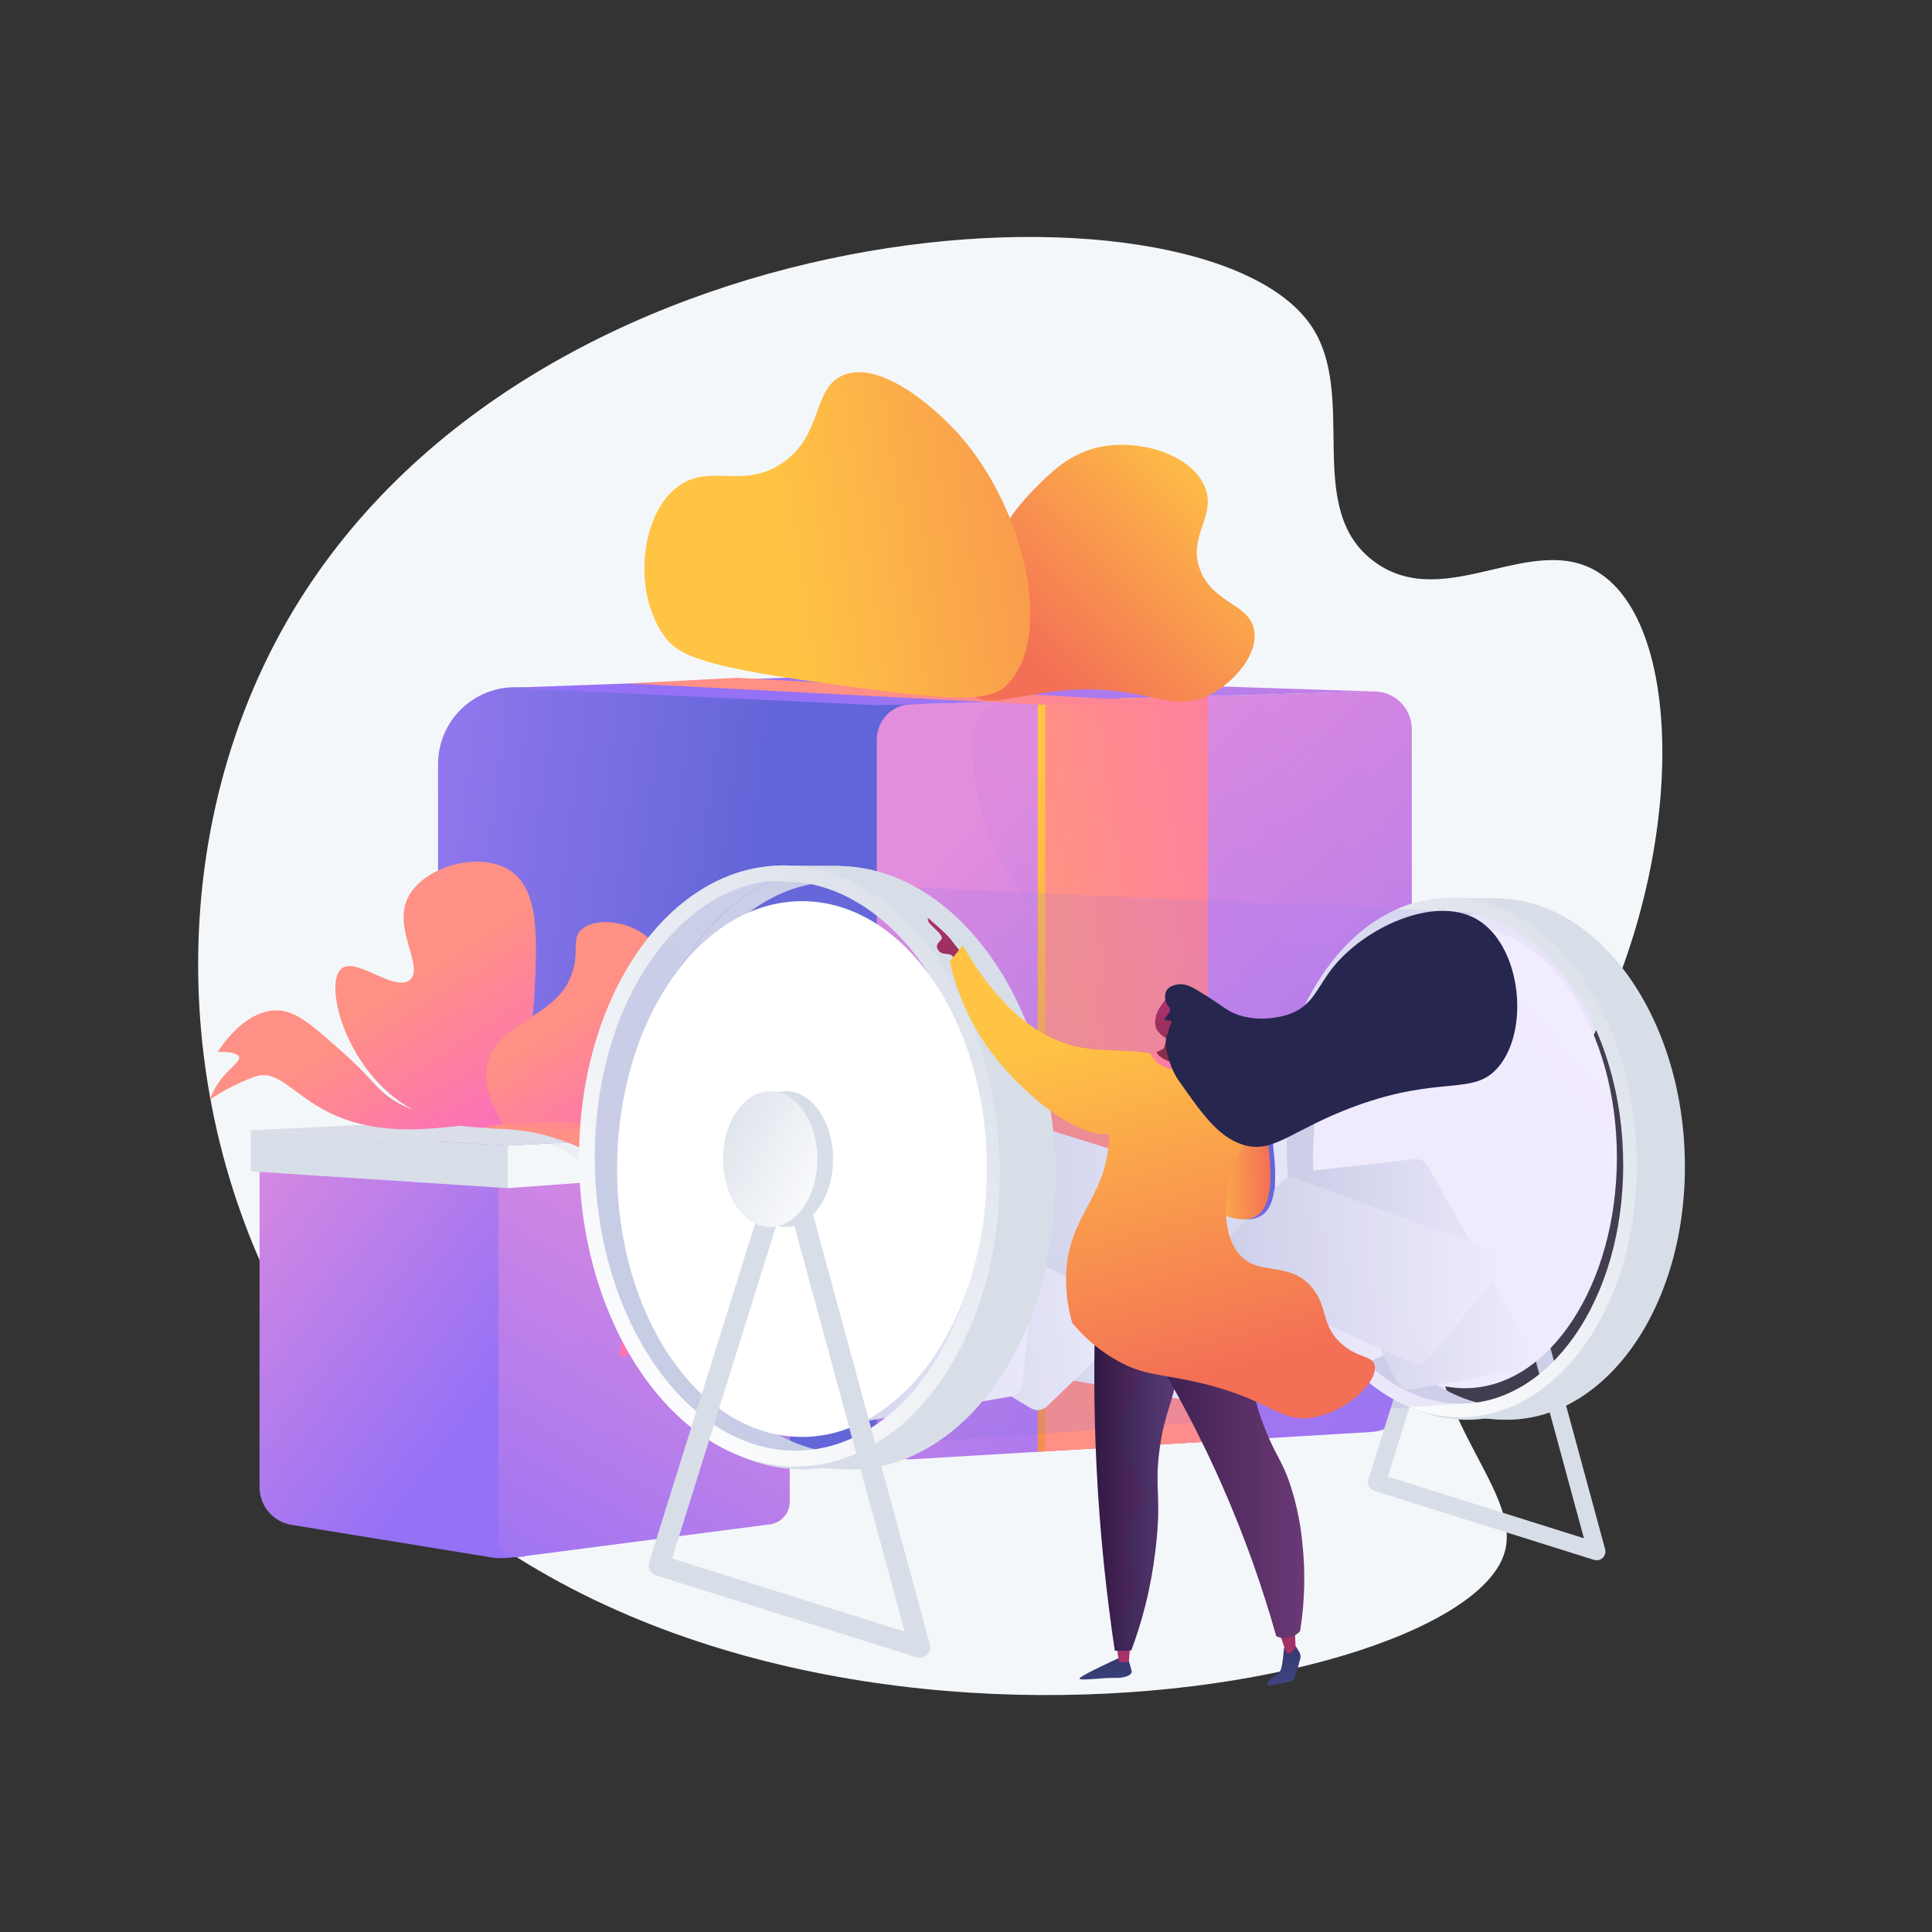 <?xml version="1.0" encoding="utf-8"?>
<!-- Generator: Adobe Illustrator 24.3.0, SVG Export Plug-In . SVG Version: 6.00 Build 0)  -->
<svg version="1.1" id="Layer_1" xmlns="http://www.w3.org/2000/svg" xmlns:xlink="http://www.w3.org/1999/xlink" x="0px" y="0px"
	 viewBox="0 0 3710 3710" style="enable-background:new 0 0 3710 3710;" xml:space="preserve">
<rect x="0" y="0" width="3710" height="3710" fill="#333333" stroke="none"/>
<style type="text/css">
	.st0{fill:#F4F7FA;}
	.st1{fill:url(#SVGID_1_);}
	.st2{fill:url(#SVGID_2_);}
	.st3{fill:url(#SVGID_3_);}
	.st4{opacity:0.3;fill:url(#SVGID_4_);enable-background:new    ;}
	.st5{fill:url(#SVGID_5_);}
	.st6{fill:url(#SVGID_6_);}
	.st7{fill:url(#SVGID_7_);}
	.st8{fill:url(#SVGID_8_);}
	.st9{opacity:0.3;}
	.st10{fill:url(#SVGID_9_);}
	.st11{fill:url(#SVGID_10_);}
	.st12{fill:url(#SVGID_11_);}
	.st13{fill:url(#SVGID_12_);}
	.st14{fill:url(#SVGID_13_);}
	.st15{fill:#D8DEE8;}
	.st16{opacity:0.3;fill:url(#SVGID_14_);enable-background:new    ;}
	.st17{opacity:0.3;fill:#D8DEE8;enable-background:new    ;}
	.st18{fill:url(#SVGID_15_);}
	.st19{fill:url(#SVGID_16_);}
	.st20{fill:url(#SVGID_17_);}
	.st21{fill:url(#SVGID_18_);}
	.st22{opacity:0.3;fill:url(#SVGID_19_);enable-background:new    ;}
	.st23{opacity:0.3;fill:url(#SVGID_20_);enable-background:new    ;}
	.st24{fill:url(#SVGID_21_);}
	.st25{fill:url(#SVGID_22_);}
	.st26{fill:#FFFFFF;}
	.st27{fill:url(#SVGID_23_);}
	.st28{fill:url(#SVGID_24_);}
	.st29{fill:url(#SVGID_25_);}
	.st30{fill:url(#SVGID_26_);}
	.st31{fill:url(#SVGID_27_);}
	.st32{fill:url(#SVGID_28_);}
	.st33{fill:url(#SVGID_29_);}
	.st34{fill:url(#SVGID_30_);}
	.st35{opacity:0.15;fill:url(#SVGID_31_);enable-background:new    ;}
	.st36{fill:url(#SVGID_32_);}
	.st37{fill:url(#SVGID_33_);}
	.st38{fill:url(#SVGID_34_);}
	.st39{fill:url(#SVGID_35_);}
	.st40{fill:url(#SVGID_36_);}
	.st41{fill:url(#SVGID_37_);}
	.st42{fill:url(#SVGID_38_);}
	.st43{opacity:0.3;fill:url(#SVGID_39_);enable-background:new    ;}
	.st44{fill:url(#SVGID_40_);}
	.st45{fill:url(#SVGID_41_);}
	.st46{fill:url(#SVGID_42_);}
	.st47{fill:url(#SVGID_43_);}
	.st48{fill:url(#SVGID_44_);}
	.st49{fill:url(#SVGID_45_);}
	.st50{fill:url(#SVGID_46_);}
	.st51{fill:url(#SVGID_47_);}
	.st52{fill:url(#SVGID_48_);}
	.st53{fill:#26264F;}
	.st54{fill:url(#SVGID_49_);}
</style>
<g id="Illustration">
	<g>
		<path class="st0" d="M2516.3,623.3c94.4,135.2-16.3,354.4,123.8,456c136.4,99,304-63.3,432.5,21.9
			c190.7,126.4,155.9,704.6-122.9,1063.9c-83.8,108.1-153.9,150.1-184.9,272.3c-66.6,262.4,167.5,418.5,123,548.3
			C2787.4,3278,1244.3,3523.2,625.2,2645C336,2234.8,292.8,1642.6,551.1,1192.7C1018,379.9,2304.4,320,2516.3,623.3z"/>
		<g>
			
				<linearGradient id="SVGID_1_" gradientUnits="userSpaceOnUse" x1="-80.451" y1="1799.854" x2="909.977" y2="1671.681" gradientTransform="matrix(1 0 0 -1 520.747 3710)">
				<stop  offset="0" style="stop-color:#AA80F9"/>
				<stop  offset="0.996" style="stop-color:#6165D7"/>
			</linearGradient>
			<path class="st1" d="M841.2,2668.9l816.7,133.1c17.1,2.8,34.4,3.5,51.7,2.1l66.7-5.3l-11.1-1451.6L994,1319.8
				c-83.5-3-152.8,63.9-152.8,147.5L841.2,2668.9L841.2,2668.9z"/>
			
				<linearGradient id="SVGID_2_" gradientUnits="userSpaceOnUse" x1="1241.418" y1="2033.364" x2="2230.64" y2="1144.84" gradientTransform="matrix(1 0 0 -1 520.747 3710)">
				<stop  offset="3.597120e-03" style="stop-color:#E38DDD"/>
				<stop  offset="1" style="stop-color:#9571F6"/>
			</linearGradient>
			<path class="st2" d="M2711.1,1400.7V2665c0,45.2-34.7,82.2-79.7,84.9l-881.7,52.4c-35.7,2.1-66.1-27.5-66.1-64.3V1420.8
				c0-36.8,28.8-67.3,64.7-68.3l888.1-24.7C2677.5,1326.6,2711.1,1359.3,2711.1,1400.7z"/>
			
				<linearGradient id="SVGID_3_" gradientUnits="userSpaceOnUse" x1="1406.731" y1="2813.061" x2="1260.753" y2="2298.664" gradientTransform="matrix(1 0 0 -1 520.747 3710)">
				<stop  offset="3.597120e-03" style="stop-color:#E38DDD"/>
				<stop  offset="1" style="stop-color:#9571F6"/>
			</linearGradient>
			<polygon class="st3" points="976.1,1320.8 1683.6,1354.3 2636.3,1327.8 1659.6,1296 			"/>
			
				<linearGradient id="SVGID_4_" gradientUnits="userSpaceOnUse" x1="2134.599" y1="2279.34" x2="1141.032" y2="601.316" gradientTransform="matrix(1 0 0 -1 520.747 3710)">
				<stop  offset="3.597120e-03" style="stop-color:#E38DDD"/>
				<stop  offset="1" style="stop-color:#9571F6"/>
			</linearGradient>
			<path class="st4" d="M2635.1,1327.8l-695.5,19.4c-39.6,1.1-71.9,34.5-71.8,74.9c0.1,67.5,11.3,137.2,41,204.5
				c99,224.3,320.3,232.5,366.4,438.4c38.4,171.5-97.5,245.3-111.9,464.5c-3.8,57.6,1.2,119.5,18.4,185.9c9,35,41.5,58.8,76.9,56.7
				l382.9-22.8c39.3-2.3,69.6-34.6,69.6-74.1V1401.9C2711.1,1359.9,2676.9,1326.7,2635.1,1327.8z"/>
			
				<linearGradient id="SVGID_5_" gradientUnits="userSpaceOnUse" x1="1511.986" y1="2269.54" x2="1911.83" y2="255.233" gradientTransform="matrix(1 0 0 -1 520.747 3710)">
				<stop  offset="0" style="stop-color:#FFC444"/>
				<stop  offset="0.314" style="stop-color:#FBA94A"/>
				<stop  offset="0.996" style="stop-color:#F36F56"/>
			</linearGradient>
			<polygon class="st5" points="1992.7,2787.8 2319.6,2768.3 2319.6,1336.6 1992.7,1345.7 			"/>
			
				<linearGradient id="SVGID_6_" gradientUnits="userSpaceOnUse" x1="1572.56" y1="1642.819" x2="2280.793" y2="1747.558" gradientTransform="matrix(1 0 0 -1 520.747 3710)">
				<stop  offset="0" style="stop-color:#FF9085"/>
				<stop  offset="1" style="stop-color:#FB6FBB"/>
			</linearGradient>
			<polygon class="st6" points="2007.4,2786.9 2319.6,2768.3 2319.6,1336.6 2007.4,1345.3 			"/>
			
				<linearGradient id="SVGID_7_" gradientUnits="userSpaceOnUse" x1="1099.495" y1="2355.439" x2="2596.812" y2="2576.873" gradientTransform="matrix(1 0 0 -1 520.747 3710)">
				<stop  offset="0" style="stop-color:#FF9085"/>
				<stop  offset="1" style="stop-color:#FB6FBB"/>
			</linearGradient>
			<polygon class="st7" points="1415.5,1301.5 2326.8,1353.3 1999.2,1353.3 1207.3,1312.4 			"/>
			<g>
				
					<linearGradient id="SVGID_8_" gradientUnits="userSpaceOnUse" x1="1858.151" y1="2799.509" x2="1485.838" y2="2412.305" gradientTransform="matrix(1 0 0 -1 520.747 3710)">
					<stop  offset="0" style="stop-color:#FFC444"/>
					<stop  offset="0.314" style="stop-color:#FBA94A"/>
					<stop  offset="0.996" style="stop-color:#F36F56"/>
				</linearGradient>
				<path class="st8" d="M1858.9,1257.7c21.2-130,36.7-225,121.6-312.7c35.8-37,74.9-77.4,139-88.1c73.7-12.3,167.8,16.7,193.6,76.9
					c24.5,57.2-33.2,94.4-8.7,160.1c24.6,66,96.4,64.6,104.2,117.9c6.7,45.1-37.4,96.4-81.9,120.4c-76.8,41.5-120.5-16.9-270.5-7.4
					c-103.4,6.5-163.1,39.2-191.1,6.2C1851.8,1315.2,1853.1,1293.4,1858.9,1257.7z"/>
				<g class="st9">
					
						<linearGradient id="SVGID_9_" gradientUnits="userSpaceOnUse" x1="1918.082" y1="2741.883" x2="1545.769" y2="2354.677" gradientTransform="matrix(1 0 0 -1 520.747 3710)">
						<stop  offset="0" style="stop-color:#FFC444"/>
						<stop  offset="0.314" style="stop-color:#FBA94A"/>
						<stop  offset="0.996" style="stop-color:#F36F56"/>
					</linearGradient>
					<path class="st10" d="M2269.7,1206.8c-92.7-35.4-140.1-112.6-181.2-94.3c-36.5,16.2-14.2,83.9-57.1,139
						c-39.1,50.3-110.9,62.3-174.7,62.3c1.6,6.4,4.2,12.1,8.4,17.1c28,33,87.7,0.3,191.1-6.2c150.1-9.4,193.7,48.9,270.5,7.4
						c40.8-22,81.2-67,82.4-109.1C2365.9,1227.8,2317.8,1225.2,2269.7,1206.8z"/>
				</g>
			</g>
			<g>
				
					<linearGradient id="SVGID_10_" gradientUnits="userSpaceOnUse" x1="978.48" y1="2645.081" x2="1967.271" y2="2791.311" gradientTransform="matrix(1 0 0 -1 520.747 3710)">
					<stop  offset="0" style="stop-color:#FFC444"/>
					<stop  offset="0.314" style="stop-color:#FBA94A"/>
					<stop  offset="0.996" style="stop-color:#F36F56"/>
				</linearGradient>
				<path class="st11" d="M1299.2,936.3c62.3-49.2,128,5.7,204.8-48.4c77.7-54.8,55.1-142.6,115.4-167.5
					c70-28.9,173.8,59.4,223.4,115.4c126.1,142.4,185.3,395.1,85.6,484c-37.4,33.4-143.3,19.6-353.6-9.2
					c-240.4-33-274.9-56.6-298-87.6C1214.9,1139.6,1228.7,992,1299.2,936.3z"/>
				<g class="st9">
					
						<linearGradient id="SVGID_11_" gradientUnits="userSpaceOnUse" x1="989.986" y1="2567.277" x2="1978.776" y2="2713.507" gradientTransform="matrix(1 0 0 -1 520.747 3710)">
						<stop  offset="0" style="stop-color:#FFC444"/>
						<stop  offset="0.314" style="stop-color:#FBA94A"/>
						<stop  offset="0.996" style="stop-color:#F36F56"/>
					</linearGradient>
					<path class="st12" d="M1693.9,1043c-34.6-10.9-50.4,28.7-121.6,44.7c-13.1,2.9-138.6,29.2-206-49.6
						c-26.7-31.3-39.3-73.3-37.8-117.9c-9.8,3.4-19.6,8.5-29.2,16.1c-70.6,55.7-84.3,203.3-22.3,286.7c23,30.9,57.6,54.6,298,87.6
						c210.3,28.9,316.2,42.6,353.6,9.2c5-4.5,9.5-9.5,13.8-14.8c-50.5-1.7-103.4-13.9-141.6-51
						C1726.9,1182.4,1752.8,1061.6,1693.9,1043z"/>
				</g>
			</g>
		</g>
		<g>
			
				<linearGradient id="SVGID_12_" gradientUnits="userSpaceOnUse" x1="341.11" y1="1475.72" x2="935.769" y2="1023.262" gradientTransform="matrix(1 0 0 -1 0 3710)">
				<stop  offset="3.597120e-03" style="stop-color:#E38DDD"/>
				<stop  offset="1" style="stop-color:#9571F6"/>
			</linearGradient>
			<path class="st13" d="M559.9,2928.2l383.1,62.4c9.3,1.5,18.8,1.9,28.2,1.2l36.3-2.9l-6-790.4L562.2,2183
				c-34.9-1.2-63.8,26.7-63.8,61.6v611.3C498.4,2891.8,524.4,2922.4,559.9,2928.2z"/>
			
				<linearGradient id="SVGID_13_" gradientUnits="userSpaceOnUse" x1="1455.623" y1="1517.422" x2="903.1" y2="584.271" gradientTransform="matrix(1 0 0 -1 0 3710)">
				<stop  offset="3.597120e-03" style="stop-color:#E38DDD"/>
				<stop  offset="1" style="stop-color:#9571F6"/>
			</linearGradient>
			<path class="st14" d="M1516.5,2170.7v713.1c0,21.9-16.3,40.4-38,43.3L994,2990c-20,1.6-37-14.2-37-34.2v-717.1
				c0-20,16.2-36.3,36.2-36.4L1516.5,2170.7z"/>
			<polygon class="st15" points="481.6,2249.3 975,2281.6 975,2199.7 481.6,2170.7 			"/>
			
				<linearGradient id="SVGID_14_" gradientUnits="userSpaceOnUse" x1="1486.749" y1="1498.992" x2="934.226" y2="565.843" gradientTransform="matrix(1 0 0 -1 0 3710)">
				<stop  offset="3.597120e-03" style="stop-color:#E38DDD"/>
				<stop  offset="1" style="stop-color:#9571F6"/>
			</linearGradient>
			<path class="st16" d="M1059,2198.3c24.8,9.6,53,25.5,77.1,52.2c63.4,70.1,52.6,162.9,50.1,184.2c-13.5,115.8-93.8,129-88.9,208.5
				c5.6,90,110.7,107,147,213.3c11.4,33.4,13.2,67.3,9.2,99.9l225-29.2c21.7-2.8,38-21.3,38-43.3v-713.1L1059,2198.3z"/>
			<polygon class="st0" points="975,2199.7 975,2281.6 1530.9,2240.7 1530.9,2170.7 			"/>
			<polygon class="st15" points="481.6,2170.7 975,2146.5 1530.9,2170.7 975,2199.7 			"/>
			<polygon class="st17" points="481.6,2170.7 975,2146.5 1530.9,2170.7 975,2199.7 			"/>
			
				<linearGradient id="SVGID_15_" gradientUnits="userSpaceOnUse" x1="627.567" y1="1686.89" x2="793.158" y2="1436.622" gradientTransform="matrix(1 0 0 -1 0 3710)">
				<stop  offset="0" style="stop-color:#FF9085"/>
				<stop  offset="1" style="stop-color:#FB6FBB"/>
			</linearGradient>
			<path class="st18" d="M418,2019.9c12.7-19.3,56-80.3,114.2-79.7c35.2,0.4,65.6,26.8,125,79.7c50.4,44.9,59.2,61.5,80.8,79.7
				c39,32.8,109.7,62.4,248.9,38.8c-27.2,8.9-67.1,19.7-116.3,24.8c-62.7,6.4-155.9,16-243.5-29.3c-64.1-33.1-93.2-79-133.6-67.6
				c-9.4,2.7-37.7,13.6-68.1,31.2c-9.5,5.5-17.2,10.5-22.4,14c1-2.8,2.8-7.4,5.4-12.9c20.6-43.4,54.2-57.3,50.6-68.9
				C457.6,2025,449.9,2019.7,418,2019.9z"/>
			
				<linearGradient id="SVGID_16_" gradientUnits="userSpaceOnUse" x1="840.388" y1="1855.686" x2="1025.266" y2="1576.268" gradientTransform="matrix(1 0 0 -1 0 3710)">
				<stop  offset="0" style="stop-color:#FF9085"/>
				<stop  offset="1" style="stop-color:#FB6FBB"/>
			</linearGradient>
			<path class="st19" d="M968.5,2163.7c-33.8,3.3-123.5,7.3-202.5-49.6c-106.5-76.6-143.6-227.4-109.9-254.2
				c28.5-22.7,102.7,47,131.4,21.5c27.8-24.6-33.4-96.9-4.3-157.3c28.3-58.6,134.5-90.4,193.9-53.9c58.6,36.1,54.4,128,49.6,232.7
				C1021.5,2015.3,992.5,2105.2,968.5,2163.7z"/>
			
				<linearGradient id="SVGID_17_" gradientUnits="userSpaceOnUse" x1="1091.508" y1="1752.081" x2="1249.178" y2="1513.785" gradientTransform="matrix(1 0 0 -1 0 3710)">
				<stop  offset="0" style="stop-color:#FF9085"/>
				<stop  offset="1" style="stop-color:#FB6FBB"/>
			</linearGradient>
			<path class="st20" d="M968.5,2163.7c-39.2-63.2-38.7-104.6-29.6-131.4c25.7-75.7,134.3-78.1,161.1-168.1
				c11.8-39.8-2.7-62.2,17.2-79.7c31.3-27.5,113.4-12.7,140,32.3c40.2,67.8-55.6,186.3-25.9,209c14.3,10.9,38-15.4,68.9-4.3
				c34.1,12.3,57.4,63.1,49.6,90.5C1338.7,2150.9,1253.7,2181,968.5,2163.7z"/>
			<g class="st9">
				<path class="st15" d="M1530.9,2170.7l-478.7,25c26.4,9.3,57.5,25.6,83.9,54.7c5.4,5.9,10.2,12.1,14.5,18.3l380.3-28
					L1530.9,2170.7L1530.9,2170.7z"/>
			</g>
			
				<linearGradient id="SVGID_18_" gradientUnits="userSpaceOnUse" x1="1141.921" y1="1466.648" x2="1358.456" y2="1139.385" gradientTransform="matrix(1 0 0 -1 0 3710)">
				<stop  offset="0" style="stop-color:#FF9085"/>
				<stop  offset="1" style="stop-color:#FB6FBB"/>
			</linearGradient>
			<path class="st21" d="M1192.6,2605.4c-24.8-12.3,97.9-185.9,35.7-305.4c-46.2-88.6-179.8-120-195.1-123.4
				c-53.2-11.9-98.3-7.5-98.4-11.3c-0.1-4.9,75.8-13.5,158.7-10.2c93.6,3.7,148.8,6.6,198.2,45.2c39.3,30.8,55.8,69.2,66.8,94.8
				c55.6,129.7,7.9,272-8.6,271.5c-13.6-0.4-14-97.5-36.6-99.1c-15.9-1.1-22.8,46.4-73.3,101.3
				C1223.2,2587,1202,2610.1,1192.6,2605.4z"/>
			
				<linearGradient id="SVGID_19_" gradientUnits="userSpaceOnUse" x1="1096.874" y1="1755.632" x2="1254.544" y2="1517.336" gradientTransform="matrix(1 0 0 -1 0 3710)">
				<stop  offset="0" style="stop-color:#FF9085"/>
				<stop  offset="1" style="stop-color:#FB6FBB"/>
			</linearGradient>
			<path class="st22" d="M1300.3,2021.5c-30.9-11.1-54.6,15.2-68.9,4.3c-29.8-22.7,66-141.2,25.9-209
				c-10.8-18.2-30.6-31.3-52.4-38.8c19,38.6,18.3,65.4,11.5,84.1c-16.7,46.2-70.7,46.9-88.3,101.3c-16.8,51.9,21.4,84.6,2.2,118.5
				c-21.9,38.6-98.3-1-131.4,34.5c-11.1,11.9-15,29-14.4,48.3c272.5,15.3,354.7-14.4,365.6-52.6
				C1357.8,2084.6,1334.5,2033.8,1300.3,2021.5z"/>
			
				<linearGradient id="SVGID_20_" gradientUnits="userSpaceOnUse" x1="785.884" y1="1819.624" x2="970.762" y2="1540.206" gradientTransform="matrix(1 0 0 -1 0 3710)">
				<stop  offset="0" style="stop-color:#FF9085"/>
				<stop  offset="1" style="stop-color:#FB6FBB"/>
			</linearGradient>
			<path class="st23" d="M809.1,2030.1c10.7-54.2,98.4-69,99.1-127.1c0.6-51.9-68.9-67.8-86.2-133.6c-8.5-32.2-1.3-64.8,11.6-93.8
				c-22.5,12.1-40.9,28.8-50.4,48.5c-29.1,60.4,32.1,132.7,4.3,157.3c-28.8,25.4-102.9-44.2-131.4-21.5
				c-33.8,26.8,3.4,177.7,109.9,254.2c45.6,32.8,94.7,45.3,134.6,49.4C819.1,2101.1,803.4,2059,809.1,2030.1z"/>
		</g>
		<g>
			<g>
				<path class="st15" d="M3066,2996.2c-1.7,0-3.4-0.3-5.1-0.8l-422.2-132.7c-8.9-2.8-13.9-12.3-11.1-21.2l206.6-660.6
					c2.2-7.2,8.9-12,16.5-11.9c7.5,0.1,14,5.2,16,12.5l215.6,793.4c1.6,6-0.1,12.3-4.6,16.6
					C3074.5,2994.5,3070.3,2996.2,3066,2996.2z M2665,2835.5l376.6,118.4l-192.3-707.6L2665,2835.5z"/>
				<g>
					<ellipse class="st15" cx="2849.3" cy="2188.6" rx="76.3" ry="110"/>
					
						<linearGradient id="SVGID_21_" gradientUnits="userSpaceOnUse" x1="2696.271" y1="1591.761" x2="2941.587" y2="1456.414" gradientTransform="matrix(1 0 0 -1 0 3710)">
						<stop  offset="0" style="stop-color:#D8DEE8"/>
						<stop  offset="0.996" style="stop-color:#FFFFFF"/>
					</linearGradient>
					<ellipse class="st24" cx="2823.8" cy="2188.6" rx="76.3" ry="110"/>
				</g>
			</g>
			<g>
				<path class="st15" d="M2779.4,1724.5c46.8,12.7,140.7,45.1,221.2,130.2c115.9,122.4,124.9,270.1,128.8,333.1
					c3.1,51.2,19.9,315.3-169.1,454c-73.7,54.1-151.1,70-196.5,75.5c36.8,2.8,73.6,5.6,110.4,8.4c43.5-6.5,106-22.2,166.8-64.3
					c209.2-144.9,182.5-452.7,178.2-494.4c-6.4-63.4-23.5-230.9-161.3-348.7c-67.6-57.7-139.2-82.1-183.7-93.2
					C2842.6,1724.9,2811,1724.7,2779.4,1724.5z"/>
				<path class="st15" d="M2874.2,1725.1c-192.1-1.2-344,216.4-344,486.1s152,499.9,344,514.4c197.3,15,361.3-202.2,361.3-485.4
					S3071.5,1726.4,2874.2,1725.1z M2893.4,2700.4L2893.4,2700.4c-5.7,0-11.5-0.2-17.2-0.7c-84.5-6.4-164.2-59.7-224.3-150
					c-61.7-92.6-95.6-212.8-95.6-338.5c0-125.1,33.6-241.9,94.7-329c59.3-84.6,138.1-131.1,221.6-131.1h1.4
					c43.5,0.3,86,12.9,126.3,37.4c39.9,24.3,76,59.1,107.2,103.4c31.8,45.1,56.8,97.6,74.3,156c18.3,61,27.6,125.7,27.6,192.3
					c0,126.5-33.9,244-95.5,330.8C3054.8,2654.4,2976.5,2700.4,2893.4,2700.4z"/>
				<g>
					<path class="st15" d="M2530.2,2211.3c0-250.7,131.4-456.5,304.2-483.2c-12.1-1.9-24.4-2.9-36.9-2.9
						c-192.1-1.2-344,216.4-344,486.1s152,499.9,344,514.4c19.5,1.5,38.7,0.7,57.4-2.2C2672.1,2695.5,2530.2,2471.8,2530.2,2211.3z"
						/>
				</g>
				
					<linearGradient id="SVGID_22_" gradientUnits="userSpaceOnUse" x1="3206.462" y1="1853.268" x2="2409.862" y2="1145.797" gradientTransform="matrix(1 0 0 -1 0 3710)">
					<stop  offset="0" style="stop-color:#D8DEE8"/>
					<stop  offset="0.996" style="stop-color:#FFFFFF"/>
				</linearGradient>
				<path class="st25" d="M2785.5,1724.2c-190.1-1.2-340.6,215.6-340.6,484.3s150.5,497.9,340.6,512.3
					c195.3,14.8,357.6-201.5,357.6-483.6S2980.8,1725.4,2785.5,1724.2z M2804.5,2695.4C2804.4,2695.4,2804.4,2695.4,2804.5,2695.4
					c-5.7,0-11.4-0.2-17-0.6c-83.5-6.3-162.3-59.4-221.9-149.2c-61-92.2-94.7-211.9-94.7-337.1c0-124.6,33.3-241,93.8-327.7
					c58.7-84.2,136.5-130.5,219.2-130.5h1.4c43,0.3,85,12.8,124.9,37.2c39.5,24.1,75.1,58.8,106,102.9
					c31.4,44.9,56.2,97.2,73.5,155.4c18.1,60.8,27.3,125.2,27.3,191.5c0,126-33.6,243.1-94.5,329.5
					C2964,2649.7,2886.5,2695.4,2804.5,2695.4z"/>
			</g>
			<ellipse class="st26" cx="2813.1" cy="2222.6" rx="291.8" ry="443.2"/>
			<g>
				
					<linearGradient id="SVGID_23_" gradientUnits="userSpaceOnUse" x1="1860.32" y1="1367.683" x2="2421.889" y2="1367.683" gradientTransform="matrix(1 0 0 -1 0 3710)">
					<stop  offset="0" style="stop-color:#D8DEE8"/>
					<stop  offset="1" style="stop-color:#FFFFFF"/>
				</linearGradient>
				<path class="st27" d="M2403.8,2291.4l-386.9-121.1c-9.9-3.1-20.7,0-27.4,7.9l-123,144.7c-11.5,13.5-6.3,34.2,10.2,40.7
					l380.5,150.1c10.8,4.3,23.2,0.8,30.2-8.6l129.3-173.8C2427.4,2317.2,2420.8,2296.7,2403.8,2291.4z"/>
				
					<linearGradient id="SVGID_24_" gradientUnits="userSpaceOnUse" x1="1875.709" y1="1161.118" x2="2421.939" y2="1161.118" gradientTransform="matrix(1 0 0 -1 0 3710)">
					<stop  offset="0" style="stop-color:#D8DEE8"/>
					<stop  offset="1" style="stop-color:#FFFFFF"/>
				</linearGradient>
				<path class="st28" d="M2398.7,2445.2l-403.4-40.4c-10.3-1-20.2,4.2-25.2,13.3l-91.2,166.6c-8.5,15.5,0.8,34.8,18.2,37.8
					l403,70.2c11.5,2,22.9-3.9,27.8-14.5l91.6-196.3C2427,2465.7,2416.4,2447,2398.7,2445.2z"/>
				
					<linearGradient id="SVGID_25_" gradientUnits="userSpaceOnUse" x1="1615.796" y1="1194.402" x2="2174.325" y2="1194.402" gradientTransform="matrix(1 0 0 -1 0 3710)">
					<stop  offset="0" style="stop-color:#D8DEE8"/>
					<stop  offset="1" style="stop-color:#FFFFFF"/>
				</linearGradient>
				<path class="st29" d="M2160.1,2508.4L1798,2326.2c-9.3-4.7-20.4-3.3-28.3,3.4l-144.8,122.8c-13.5,11.4-11.7,32.7,3.5,41.8
					l351.1,209.9c10,6,22.8,4.5,31.2-3.6l155.8-150.5C2179.2,2537.7,2176,2516.4,2160.1,2508.4z"/>
				
					<linearGradient id="SVGID_26_" gradientUnits="userSpaceOnUse" x1="1508.564" y1="1127.443" x2="1984.322" y2="1127.443" gradientTransform="matrix(1 0 0 -1 0 3710)">
					<stop  offset="0" style="stop-color:#D8DEE8"/>
					<stop  offset="1" style="stop-color:#FFFFFF"/>
				</linearGradient>
				<path class="st30" d="M1952.3,2415.5l-393.7,96.6c-10.1,2.5-17.7,10.7-19.3,20.9l-30.4,187.4c-2.8,17.5,12.3,32.5,29.8,29.6
					l403.3-68.4c11.5-1.9,20.3-11.4,21.4-23l20.8-215.6C1985.9,2425.4,1969.6,2411.3,1952.3,2415.5z"/>
				
					<linearGradient id="SVGID_27_" gradientUnits="userSpaceOnUse" x1="2167.157" y1="1234.591" x2="2676.77" y2="1234.591" gradientTransform="matrix(1 0 0 -1 0 3710)">
					<stop  offset="0" style="stop-color:#D8DEE8"/>
					<stop  offset="1" style="stop-color:#FFFFFF"/>
				</linearGradient>
				<path class="st31" d="M2669.6,2559l-280.5-292.7c-7.2-7.5-18.1-9.9-27.8-6.3l-177.5,67.4c-16.5,6.3-22,27-10.7,40.6l260.9,315.1
					c7.4,9,20,11.9,30.6,7l197.1-89.8C2677.8,2593,2681.9,2571.8,2669.6,2559z"/>
				
					<linearGradient id="SVGID_28_" gradientUnits="userSpaceOnUse" x1="2504.581" y1="1262.881" x2="2944.183" y2="1262.881" gradientTransform="matrix(1 0 0 -1 0 3710)">
					<stop  offset="0" style="stop-color:#D8DEE8"/>
					<stop  offset="1" style="stop-color:#FFFFFF"/>
				</linearGradient>
				<path class="st32" d="M2940.8,2592l-199.2-353.1c-5.1-9-15.1-14.1-25.4-13l-188.7,21.3c-17.6,2-28,20.7-20.4,36.6l174.6,369.9
					c5,10.5,16.4,16.4,27.9,14.4l213.2-38.2C2940.4,2626.9,2949.6,2607.4,2940.8,2592z"/>
				
					<linearGradient id="SVGID_29_" gradientUnits="userSpaceOnUse" x1="2324.026" y1="1269.564" x2="2886.031" y2="1269.564" gradientTransform="matrix(1 0 0 -1 0 3710)">
					<stop  offset="0" style="stop-color:#D8DEE8"/>
					<stop  offset="1" style="stop-color:#FFFFFF"/>
				</linearGradient>
				<path class="st33" d="M2869.1,2402.1l-380.7-139.2c-9.7-3.6-20.6-1-27.7,6.6L2331,2408.3c-12.1,12.9-7.9,33.9,8.3,41.1
					l373,167.9c10.6,4.8,23.1,1.8,30.5-7.2l137.4-167.5C2891.4,2429,2885.8,2408.2,2869.1,2402.1z"/>
			</g>
			<g>
				<path class="st15" d="M1499,1662.3c54.2,14.7,162.8,52.2,256,150.7c134.1,141.7,144.6,312.5,149,385.4
					c3.6,59.3,23,364.9-195.7,525.4c-85.3,62.6-174.8,81-227.3,87.3c42.6,3.2,85.1,6.5,127.7,9.7c50.3-7.5,122.6-25.7,193-74.4
					c242.1-167.6,211.2-523.8,206.2-572.1c-7.5-73.3-27.2-267.2-186.7-403.5c-78.2-66.8-161.1-95-212.5-107.8
					C1572.2,1662.8,1535.6,1662.5,1499,1662.3z"/>
				<path class="st15" d="M1608.7,1663c-222.2-1.4-398.1,250.5-398.1,562.5c0,312.1,175.9,578.4,398.1,595.3
					c228.3,17.3,418.1-234,418.1-561.7S1837.1,1664.4,1608.7,1663z M1631,2791.5L1631,2791.5c-6.6,0-13.3-0.3-20-0.8
					c-97.8-7.4-190-69.1-259.6-173.6c-71.4-107.1-110.7-246.2-110.7-391.6c0-144.7,38.9-279.9,109.6-380.7
					c68.7-97.9,159.8-151.7,256.5-151.7h1.7c50.3,0.3,99.5,14.9,146.2,43.3c46.2,28.1,87.9,68.3,124,119.6
					c36.8,52.2,65.7,112.9,86,180.5c21.2,70.6,31.9,145.5,31.9,222.5c0,146.4-39.2,282.3-110.5,382.8
					C1817.7,2738.3,1727.1,2791.5,1631,2791.5z"/>
				<g>
					<path class="st15" d="M1210.7,2225.5c0-290.1,152-528.2,351.9-559.1c-14-2.1-28.3-3.3-42.7-3.4
						c-222.2-1.4-398.1,250.5-398.1,562.5c0,312.1,175.9,578.4,398.1,595.3c22.6,1.7,44.8,0.8,66.5-2.6
						C1374.8,2785.8,1210.7,2527,1210.7,2225.5z"/>
				</g>
				
					<linearGradient id="SVGID_30_" gradientUnits="userSpaceOnUse" x1="1993.193" y1="1894.717" x2="1071.411" y2="1076.07" gradientTransform="matrix(1 0 0 -1 0 3710)">
					<stop  offset="0" style="stop-color:#D8DEE8"/>
					<stop  offset="0.996" style="stop-color:#FFFFFF"/>
				</linearGradient>
				<path class="st34" d="M1506.1,1661.9c-220-1.4-394.1,249.5-394.1,560.4s174.1,576.1,394.1,592.8
					c226,17.2,413.8-233.2,413.8-559.6S1732.1,1663.3,1506.1,1661.9z M1528,2785.8L1528,2785.8c-6.5,0-13.1-0.3-19.6-0.7
					c-96.7-7.3-187.8-68.7-256.7-172.7c-70.6-106.7-109.5-245.2-109.5-390.1c0-144.2,38.5-278.9,108.5-379.2
					c67.9-97.4,158-151.1,253.6-151.1h1.6c49.7,0.3,98.3,14.8,144.5,43c45.7,27.9,87,68,122.7,119.1c36.4,52,65,112.4,85.1,179.8
					c21,70.3,31.6,144.9,31.6,221.6c0,145.8-38.9,281.3-109.4,381.3C1712.6,2732.9,1623,2785.8,1528,2785.8z"/>
			</g>
			
				<linearGradient id="SVGID_31_" gradientUnits="userSpaceOnUse" x1="3006.208" y1="2279.193" x2="1274.936" y2="741.627" gradientTransform="matrix(1 0 0 -1 0 3710)">
				<stop  offset="0" style="stop-color:#AA80F9"/>
				<stop  offset="0.996" style="stop-color:#6165D7"/>
			</linearGradient>
			<path class="st35" d="M3089.8,2045.6c-17.4-58.2-42.1-110.4-73.5-155.4c-30.9-44.1-66.6-78.8-106-102.9
				c-39.9-24.4-81.9-36.9-124.9-37.2h-1.4c-6.2,0-1290.2-58-1295.5-57.7l-13.8-0.5l0,0c-84.5,9.9-163.1,63.8-224,151.1
				c-70,100.4-108.5,235.1-108.5,379.2c0,144.9,38.9,283.4,109.5,390.1c68.9,104,160.1,165.4,256.7,172.7c6.5,0.5,13.1,0.7,19.6,0.7
				l0,0c29.9,0,1270.8-90.3,1276.4-90.3l0,0c82.1,0,159.5-45.7,218.1-128.8c61-86.5,94.5-203.5,94.5-329.5
				C3117.1,2170.8,3107.9,2106.4,3089.8,2045.6z"/>
			<g>
				<path class="st15" d="M2007.9,2174.3c-7.5-73.3-27.2-267.2-186.7-403.5c-78.2-66.8-161.1-95-212.5-107.8
					c-36.6-0.2-73.1-0.5-109.7-0.7c54.2,14.7,162.8,52.2,256,150.7c134.1,141.7,144.6,312.5,149,385.4
					c3.6,59.3,23,364.9-195.7,525.4c-66.6,48.9-135.7,70.8-187.8,81.1c-1.3,1.7-2.5,3.5-3.8,5.2c-0.8,1.2-1.6,2.4-2.5,3.5
					c31.5,2.4,63,4.8,94.4,7.2c50.3-7.5,122.6-25.7,193-74.4C2043.8,2578.7,2012.9,2222.5,2007.9,2174.3z"/>
				<path class="st15" d="M1608.7,1663c-36.6-0.2-71.9,6.4-105.5,19.1c7.3,8.1,18.7-3.6,25.9,4.5c26.5-8.7,49.8,6.6,77.7,6.6h1.7
					c50.3,0.3,99.5,14.9,146.2,43.3c46.2,28.1,87.9,68.3,124,119.6c36.8,52.2,65.7,112.9,86,180.5c21.2,70.6,31.9,145.5,31.9,222.5
					c0,146.4-39.2,282.3-110.5,382.8c-68.5,96.5-159.1,149.7-255.2,149.7l0,0c-6.6,0-13.3-0.3-19.9-0.8c-23-1.7-41.6,6.8-63.7-0.7
					c-6.9,8.1-17.7,2.9-24.1,11.4c27.5,10.5,56.2,17.1,85.6,19.4c228.3,17.3,418.1-234,418.1-561.7S1837.1,1664.4,1608.7,1663z"/>
				
					<linearGradient id="SVGID_32_" gradientUnits="userSpaceOnUse" x1="2014.229" y1="1871.03" x2="1092.449" y2="1052.385" gradientTransform="matrix(1 0 0 -1 0 3710)">
					<stop  offset="0" style="stop-color:#D8DEE8"/>
					<stop  offset="0.996" style="stop-color:#FFFFFF"/>
				</linearGradient>
				<path class="st36" d="M1506.1,1661.9c-6.8,0-13.6,0.2-20.4,0.6c8.9,9.9,17.8,19.8,26.6,29.7c47.5,1.5,93.9,15.9,138,42.9
					c45.7,27.9,87,68,122.7,119.1c36.4,52,65,112.4,85.1,179.8c21,70.3,31.6,144.9,31.6,221.6c0,145.8-38.9,281.3-109.4,381.3
					c-65.9,93.5-152.6,146.1-244.7,148.9c-6.6,7.9-12.9,16-18.9,24.4c-1.3,1.8-2.5,3.6-3.8,5.4c222.9,11.6,406.9-236.9,406.9-560
					C1919.9,1929.1,1732.1,1663.3,1506.1,1661.9z"/>
			</g>
			<ellipse class="st26" cx="1540" cy="2244.9" rx="355" ry="514.4"/>
			<g>
				<path class="st15" d="M1766.3,3183.4c-2,0-4-0.3-6-0.9l-500.7-157.4c-10.6-3.3-16.4-14.6-13.1-25.1l245-783.4
					c2.7-8.5,10.6-14.3,19.5-14.1s16.6,6.2,19,14.8l255.7,940.8c1.9,7.1-0.2,14.6-5.5,19.7
					C1776.4,3181.5,1771.4,3183.4,1766.3,3183.4z M1290.7,2992.8l446.6,140.4l-228.1-839.1L1290.7,2992.8z"/>
				<g>
					<ellipse class="st15" cx="1509.2" cy="2225.8" rx="90.5" ry="130.4"/>
					
						<linearGradient id="SVGID_33_" gradientUnits="userSpaceOnUse" x1="1327.788" y1="1567.627" x2="1618.698" y2="1407.125" gradientTransform="matrix(1 0 0 -1 0 3710)">
						<stop  offset="0" style="stop-color:#D8DEE8"/>
						<stop  offset="0.996" style="stop-color:#FFFFFF"/>
					</linearGradient>
					<ellipse class="st37" cx="1479" cy="2225.8" rx="90.5" ry="130.4"/>
				</g>
			</g>
		</g>
		<g>
			
				<linearGradient id="SVGID_34_" gradientUnits="userSpaceOnUse" x1="2737.811" y1="639.901" x2="2755.875" y2="410.007" gradientTransform="matrix(1 0 0 -1 -626.263 3710)">
				<stop  offset="3.597000e-03" style="stop-color:#26264F"/>
				<stop  offset="1" style="stop-color:#444B8C"/>
			</linearGradient>
			<path class="st38" d="M2146.8,3184.8c0,0-72.7,33-73.9,38.3s46.8-1.8,66.3-1c19.6,0.8,35.7-5,33.9-13.3s-8.6-29.1-8.6-29.1
				L2146.8,3184.8z"/>
			
				<linearGradient id="SVGID_35_" gradientUnits="userSpaceOnUse" x1="2784.394" y1="511.91" x2="2781.11" y2="750.008" gradientTransform="matrix(1 0 0 -1 -626.263 3710)">
				<stop  offset="0" style="stop-color:#AB316D"/>
				<stop  offset="1" style="stop-color:#792D3D"/>
			</linearGradient>
			<path class="st39" d="M2144.1,3157.9l4.4,32.7c0,0,11.5,4.1,19.2-0.7l3.3-35.9L2144.1,3157.9z"/>
			
				<linearGradient id="SVGID_36_" gradientUnits="userSpaceOnUse" x1="3079.153" y1="666.719" x2="3097.216" y2="436.828" gradientTransform="matrix(1 0 0 -1 -626.263 3710)">
				<stop  offset="3.597000e-03" style="stop-color:#26264F"/>
				<stop  offset="1" style="stop-color:#444B8C"/>
			</linearGradient>
			<path class="st40" d="M2486.5,3158.7l8.5,13.6c2.4,3.8,3.1,8.4,1.9,12.7c-3,11.3-8.9,33.3-11.4,39c-3.5,7.8-50.6,12.5-50.6,12.5
				s-4.2-5.9,5.6-13s16-8.3,19.5-18.8c3.4-10.5,5.7-40.3,5.7-40.3L2486.5,3158.7z"/>
			
				<linearGradient id="SVGID_37_" gradientUnits="userSpaceOnUse" x1="3097.246" y1="516.226" x2="3093.962" y2="754.329" gradientTransform="matrix(1 0 0 -1 -626.263 3710)">
				<stop  offset="0" style="stop-color:#AB316D"/>
				<stop  offset="1" style="stop-color:#792D3D"/>
			</linearGradient>
			<path class="st41" d="M2451.3,3124.2c3.1,2.5,18.2,48.3,18.2,48.3s4.9,6.3,14.2-3c9.3-9.2,4.2-4.1,4.2-4.1l-1.7-45.1
				L2451.3,3124.2z"/>
			
				<linearGradient id="SVGID_38_" gradientUnits="userSpaceOnUse" x1="2101.356" y1="897.676" x2="2277.438" y2="897.676" gradientTransform="matrix(1 0 0 -1 0 3710)">
				<stop  offset="0" style="stop-color:#311944"/>
				<stop  offset="1" style="stop-color:#6B3976"/>
			</linearGradient>
			<path class="st42" d="M2104.1,2500.2c-3.8,97.7-4,203.8,1.6,317.1c6.3,127.6,19,245.6,35.1,352.5c6,0.2,12.2,0.2,18.8,0
				c4.4-0.1,8.7-0.3,12.8-0.6c8.3-22.2,18.1-51.3,26.9-86.2c9.3-36.6,14.8-69.5,18.8-100.9c14-110.6-2.4-120.3,9-202.2
				c10.1-72.6,24.4-75.4,41.2-178.5c18.2-111.8,4.7-128.6-1.9-134.7C2238.2,2441,2172.2,2458.6,2104.1,2500.2z"/>
			
				<linearGradient id="SVGID_39_" gradientUnits="userSpaceOnUse" x1="2113.5" y1="897.655" x2="2277.382" y2="897.655" gradientTransform="matrix(1 0 0 -1 0 3710)">
				<stop  offset="3.597000e-03" style="stop-color:#26264F"/>
				<stop  offset="1" style="stop-color:#444B8C"/>
			</linearGradient>
			<path class="st43" d="M2266.3,2466.8c-26.8-24.6-88.1-9.7-152.8,27.8c74.5,80.4,82.6,132.6,73.6,166.5
				c-10.1,38.3-40.8,49.3-40.6,91.1c0.1,51.4,46.6,65,45.6,119.5c-0.7,36-21,35.6-25.9,80.1c-5.7,52.6,20.9,70.7,12.3,109.6
				c-3.7,16.7-14.3,38.6-44.5,61.1c2.2,16,4.4,31.8,6.7,47.3c6,0.2,12.2,0.2,18.8,0c4.4-0.1,8.7-0.3,12.8-0.6
				c8.3-22.2,18.1-51.3,26.9-86.2c9.3-36.6,14.8-69.5,18.8-100.9c14-110.6-2.4-120.3,9-202.2c10.1-72.6,24.4-75.4,41.2-178.5
				C2286.5,2489.6,2272.9,2472.9,2266.3,2466.8z"/>
			
				<linearGradient id="SVGID_40_" gradientUnits="userSpaceOnUse" x1="2150.2" y1="914.973" x2="2504.609" y2="914.973" gradientTransform="matrix(1 0 0 -1 0 3710)">
				<stop  offset="0" style="stop-color:#311944"/>
				<stop  offset="1" style="stop-color:#6B3976"/>
			</linearGradient>
			<path class="st44" d="M2150.2,2498.6c64.1,93.8,133.3,210.6,195.1,350.3c46.7,105.6,80.6,204.8,105.5,293.1
				c3.4,1.6,11.3,4.7,21.5,3.3c13.8-1.8,22.1-10.7,24.3-13.1c10.1-63.3,9-117,5.6-155.7c-2.2-24.8-6.1-66.1-21.9-117
				c-17.7-57.1-29.9-60.3-53-120.7c-24-62.7-18.2-78.3-41.1-156.8c-9.4-32.2-25.2-80.2-51.3-137.6
				C2273.4,2462.5,2211.8,2480.5,2150.2,2498.6z"/>
			
				<linearGradient id="SVGID_41_" gradientUnits="userSpaceOnUse" x1="1826.115" y1="1966.168" x2="1728.923" y2="1674.592" gradientTransform="matrix(-1 2.180000e-02 -2.180000e-02 -1 3663.619 3672.536)">
				<stop  offset="0" style="stop-color:#AB316D"/>
				<stop  offset="1" style="stop-color:#792D3D"/>
			</linearGradient>
			<path class="st45" d="M1847,1830.8c0,0-12.4-14.9-20.4-26c-7.9-11.1-44.5-41.9-44.5-41.9s-2.6,5.1,5.3,12.9
				c7.9,7.9,24.4,21.3,20.8,27.2c-3.6,5.9-14,11.3-6.2,22.1c7.8,10.8,20.9,3,27.8,11.7s14.1,18.1,14.1,18.1L1847,1830.8z"/>
			
				<linearGradient id="SVGID_42_" gradientUnits="userSpaceOnUse" x1="2007.698" y1="1717.158" x2="2173.94" y2="1027.891" gradientTransform="matrix(1 -2.180000e-02 -2.180000e-02 -1 75.952 3750.718)">
				<stop  offset="0" style="stop-color:#FFC444"/>
				<stop  offset="0.314" style="stop-color:#FBA94A"/>
				<stop  offset="0.996" style="stop-color:#F36F56"/>
			</linearGradient>
			<path class="st46" d="M1848.7,1815.2c-8.3,10.4-16.6,20.8-24.9,31.2c10.6,45.9,33.2,115.1,85.8,182.3
				c55.8,71.2,174.7,177.9,248.7,143c45.1-21.3,106-94.5,84.2-129.7c-21-33.9-112.1-17.9-174.7-32
				C2006.6,1996.1,1927,1951.5,1848.7,1815.2z"/>
			
				<linearGradient id="SVGID_43_" gradientUnits="userSpaceOnUse" x1="2267.872" y1="1485.795" x2="2404.739" y2="1485.795" gradientTransform="matrix(1 -2.180000e-02 -2.180000e-02 -1 75.952 3750.718)">
				<stop  offset="0" style="stop-color:#AA80F9"/>
				<stop  offset="0.996" style="stop-color:#6165D7"/>
			</linearGradient>
			<path class="st47" d="M2420.4,2086c0,0,48.5,165.1,18.5,228.6c-30.1,63.5-125.9-6.2-125.9-6.2L2420.4,2086z"/>
			
				<linearGradient id="SVGID_44_" gradientUnits="userSpaceOnUse" x1="2258.87" y1="1485.791" x2="2395.737" y2="1485.791" gradientTransform="matrix(1 -2.180000e-02 -2.180000e-02 -1 75.952 3750.718)">
				<stop  offset="0" style="stop-color:#FFC444"/>
				<stop  offset="0.314" style="stop-color:#FBA94A"/>
				<stop  offset="0.996" style="stop-color:#F36F56"/>
			</linearGradient>
			<path class="st48" d="M2411.4,2086.2c0,0,48.5,165.1,18.5,228.6c-30.1,63.5-125.9-6.2-125.9-6.2L2411.4,2086.2z"/>
			
				<linearGradient id="SVGID_45_" gradientUnits="userSpaceOnUse" x1="2146.163" y1="1750.554" x2="2312.405" y2="1061.289" gradientTransform="matrix(1 -2.180000e-02 -2.180000e-02 -1 75.952 3750.718)">
				<stop  offset="0" style="stop-color:#FFC444"/>
				<stop  offset="0.314" style="stop-color:#FBA94A"/>
				<stop  offset="0.996" style="stop-color:#F36F56"/>
			</linearGradient>
			<path class="st49" d="M2269.5,2025c-62.3-1.1-110.3,0.9-136.8,28.6c-28,29.3,1.6,60.9-3,136c-7,114.9-79.5,144.5-82.4,260.9
				c-1,39.2,6.3,71.1,11.9,90.3c16.5,19.6,43.3,47.2,82.6,69.9c57.1,33.1,89.7,26.4,171.1,46.8c133.2,33.3,145.9,76.2,211.3,63.8
				c66.1-12.6,123.1-69.7,115.4-100.2c-4.6-18.3-31.2-12.5-62.6-39.8c-40.5-35.2-25.9-70-56.9-108.1
				c-44.6-54.8-104.2-19.4-142.2-66.9c-38.4-48-25.7-144.6,4.6-197.8c19.8-34.7,27.8-75.1,44.5-111.4c1.4-3,3-7.9,2.1-14.1
				c-3.4-23.3-42.6-35.2-72.4-43.8C2311.3,2026,2274.6,2025.1,2269.5,2025z"/>
			
				<linearGradient id="SVGID_46_" gradientUnits="userSpaceOnUse" x1="935.411" y1="1730.774" x2="989.473" y2="1644.847" gradientTransform="matrix(1 -2.180000e-02 -2.180000e-02 -1 1325.218 3723.483)">
				<stop  offset="0" style="stop-color:#FF9085"/>
				<stop  offset="1" style="stop-color:#FB6FBB"/>
			</linearGradient>
			<path class="st50" d="M2208.9,2023.7l12.2-4c0,0,3.6,16.6,43.1,17.8c21.9-0.5,35.8-13.1,35.8-13.1l8.5,5.9
				c0,0-17.9,23.4-47.2,23.4C2223.5,2053.8,2208.9,2023.7,2208.9,2023.7z"/>
			<g>
				
					<linearGradient id="SVGID_47_" gradientUnits="userSpaceOnUse" x1="2230.605" y1="1460.648" x2="2167.322" y2="1358.278" gradientTransform="matrix(0.952 -0.306 -0.306 -0.952 591.199 4016.055)">
					<stop  offset="0" style="stop-color:#AB316D"/>
					<stop  offset="1" style="stop-color:#792D3D"/>
				</linearGradient>
				<path class="st51" d="M2218.9,1970.3c-3.3-18.1,6.8-33.7,9-37c9.3-14,11.6-15.8,15.6-18.1l5.6-2.8c0,0,0.3-0.1,0.7-0.2
					c3.5-0.9,15.1-0.2,17.4,0.5c7.4,2.3,12.6,33.6,6.3,76.6c0.3,3.4,0.6,6.8,0.9,10.1c16.8-2.3,21.6-0.7,22.5,1.5
					c1.9,4.9-9.8,33.3-25.8,38.8c-20,7-47.9-11.3-49.6-17.9c-0.7-2.7-0.6-0.4,13.1-8.3c1.3-4,5.2-14.7,6.4-18.6
					C2238.2,1993.2,2221.3,1983.6,2218.9,1970.3z"/>
				
					<linearGradient id="SVGID_48_" gradientUnits="userSpaceOnUse" x1="1944.621" y1="2060.417" x2="1887.119" y2="1967.399" gradientTransform="matrix(0.853 -0.522 -0.522 -0.853 1661.46 4707.382)">
					<stop  offset="0" style="stop-color:#AB316D"/>
					<stop  offset="1" style="stop-color:#792D3D"/>
				</linearGradient>
				<path class="st52" d="M2241.7,1955.7c3.7-4.2,9.1,0.6,8.6,6.4s-6.7,11.4-12.1,9.7C2232.8,1970.2,2236.7,1961.4,2241.7,1955.7z"
					/>
				<path class="st53" d="M2834.9,1764.7c-81.3-46-215.7,17.1-276.5,94.6c-28.3,36-37.5,70.8-79.5,87
					c-31.9,12.3-87.4,16.7-125.9-9.7c-4.9-3.3-24.5-17.5-52.6-34.3c-12.4-7.4-24.5-14.2-39.2-11.9c-3.7,0.6-16.2,2.5-21.5,12.6
					c-4.3,8.2-2.4,19.5,1.9,26.6c2.6,4.3,4.2,4.3,5,7.4c2.2,8.7-12.2,17.4-9.9,21.4c1.6,2.9,9.3-0.9,12,2.5
					c2.9,3.7-4.8,10.2-5.2,22.1c-5.6,7.1-6.3,20.4-2.7,36.9c5.2,24.1,13.7,42.4,22.8,55.3c43.5,62.1,74.7,106.5,120.5,122.1
					c60.7,20.7,93.9-27.1,216.7-72.5c168.1-62.1,229.2-18,277.7-77.3C2938.9,1973.5,2919.3,1812.4,2834.9,1764.7z"/>
			</g>
			<g class="st9">
				
					<linearGradient id="SVGID_49_" gradientUnits="userSpaceOnUse" x1="2107.2" y1="1741.156" x2="2273.441" y2="1051.89" gradientTransform="matrix(1 -2.180000e-02 -2.180000e-02 -1 75.952 3750.718)">
					<stop  offset="0" style="stop-color:#FFC444"/>
					<stop  offset="0.314" style="stop-color:#FBA94A"/>
					<stop  offset="0.996" style="stop-color:#F36F56"/>
				</linearGradient>
				<path class="st54" d="M2477.4,2622.6c-62.7-41.6-119.4,6-163.7-30.7c-36.5-30.2-6.6-69.6-46-122.8
					c-43.3-58.3-103.3-43.4-117.7-87c-14.8-45,44.6-75.6,46-138.1c0.8-31.9-13.6-73.5-70.8-123.3c3.1,18.2,6.3,40.4,4.5,68.7
					c-7,114.9-79.5,144.5-82.4,260.9c-1,39.2,6.3,71.1,11.9,90.3c16.5,19.6,43.3,47.2,82.6,69.9c57.1,33.1,89.7,26.4,171.1,46.8
					c133.2,33.3,145.9,76.2,211.3,63.8c19.1-3.6,37.3-11,53.5-20.3c-19-3-33.2-9.4-44.1-16.9C2505,2664.2,2510,2644.4,2477.4,2622.6
					z"/>
			</g>
		</g>
	</g>
</g>
</svg>
